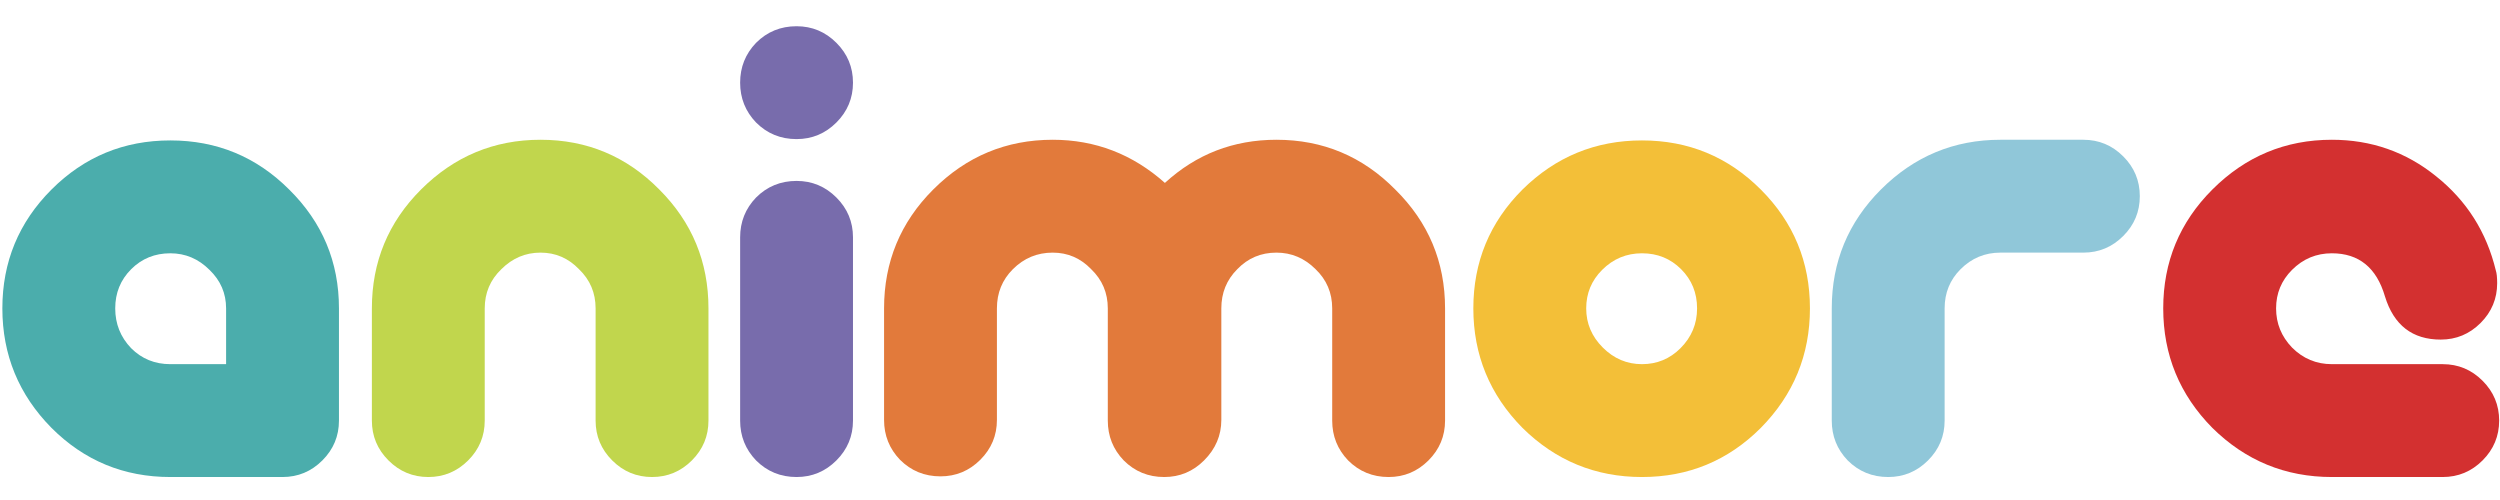 <svg width="200" height="40" viewBox="0 0 241 45" fill="none" xmlns="http://www.w3.org/2000/svg">
<path d="M32.676 38.944C32.676 40.438 32.143 41.718 31.076 42.785C30.009 43.851 28.729 44.385 27.236 44.385H16.42C11.94 44.385 8.121 42.806 4.964 39.648C1.807 36.449 0.228 32.608 0.228 28.128C0.228 23.648 1.807 19.83 4.964 16.672C8.121 13.515 11.94 11.937 16.42 11.937C20.9 11.937 24.719 13.515 27.876 16.672C31.076 19.83 32.676 23.648 32.676 28.128V38.944ZM21.796 33.505V28.128C21.796 26.678 21.263 25.441 20.196 24.416C19.129 23.35 17.871 22.817 16.42 22.817C14.927 22.817 13.668 23.328 12.644 24.352C11.62 25.377 11.108 26.635 11.108 28.128C11.108 29.622 11.62 30.902 12.644 31.968C13.668 32.992 14.927 33.505 16.42 33.505H21.796Z" fill="#4BADAC"/>
<path d="M68.296 38.944C68.296 40.438 67.763 41.718 66.697 42.785C65.63 43.851 64.35 44.385 62.856 44.385C61.363 44.385 60.083 43.851 59.017 42.785C57.95 41.718 57.416 40.438 57.416 38.944V28.128C57.416 26.635 56.883 25.377 55.816 24.352C54.792 23.286 53.555 22.753 52.105 22.753C50.654 22.753 49.395 23.286 48.328 24.352C47.262 25.377 46.728 26.635 46.728 28.128V38.944C46.728 40.438 46.195 41.718 45.129 42.785C44.062 43.851 42.782 44.385 41.288 44.385C39.795 44.385 38.515 43.851 37.449 42.785C36.382 41.718 35.849 40.438 35.849 38.944V28.128C35.849 23.648 37.427 19.83 40.584 16.672C43.785 13.473 47.624 11.873 52.105 11.873C56.584 11.873 60.403 13.473 63.56 16.672C66.718 19.83 68.296 23.648 68.296 28.128V38.944Z" fill="#C1D64D"/>
<path d="M82.228 6.369C82.228 7.862 81.695 9.142 80.629 10.209C79.562 11.275 78.282 11.809 76.788 11.809C75.252 11.809 73.951 11.275 72.885 10.209C71.861 9.142 71.349 7.862 71.349 6.369C71.349 4.875 71.861 3.595 72.885 2.529C73.951 1.462 75.252 0.929 76.788 0.929C78.282 0.929 79.562 1.462 80.629 2.529C81.695 3.595 82.228 4.875 82.228 6.369ZM82.228 38.944C82.228 40.438 81.695 41.718 80.629 42.785C79.562 43.851 78.282 44.385 76.788 44.385C75.252 44.385 73.951 43.851 72.885 42.785C71.861 41.718 71.349 40.438 71.349 38.944V21.28C71.349 19.787 71.861 18.507 72.885 17.441C73.951 16.374 75.252 15.841 76.788 15.841C78.282 15.841 79.562 16.374 80.629 17.441C81.695 18.507 82.228 19.787 82.228 21.28V38.944Z" fill="#786CAC"/>
<path d="M139.304 38.944C139.304 40.438 138.77 41.718 137.704 42.785C136.637 43.851 135.357 44.385 133.864 44.385C132.328 44.385 131.026 43.851 129.96 42.785C128.936 41.718 128.424 40.438 128.424 38.944V28.128C128.424 26.635 127.89 25.377 126.824 24.352C125.757 23.286 124.498 22.753 123.048 22.753C121.554 22.753 120.296 23.286 119.272 24.352C118.248 25.377 117.736 26.635 117.736 28.128V38.88C117.736 40.374 117.181 41.675 116.072 42.785C115.005 43.851 113.725 44.385 112.232 44.385C110.696 44.385 109.394 43.851 108.328 42.785C107.304 41.718 106.792 40.438 106.792 38.944V28.128C106.792 26.635 106.258 25.377 105.192 24.352C104.168 23.286 102.93 22.753 101.48 22.753C99.986 22.753 98.706 23.286 97.639 24.352C96.615 25.377 96.103 26.635 96.103 28.128V38.88C96.103 40.374 95.57 41.654 94.504 42.721C93.437 43.787 92.157 44.321 90.663 44.321C89.127 44.321 87.826 43.787 86.76 42.721C85.736 41.654 85.224 40.374 85.224 38.88V28.128C85.224 23.648 86.802 19.83 89.96 16.672C93.159 13.473 96.999 11.873 101.48 11.873C105.576 11.873 109.181 13.259 112.296 16.032C115.325 13.259 118.909 11.873 123.048 11.873C127.528 11.873 131.346 13.473 134.504 16.672C137.704 19.83 139.304 23.648 139.304 28.128V38.944Z" fill="#E27A3B"/>
<path d="M174.478 28.128C174.478 32.608 172.899 36.449 169.742 39.648C166.585 42.806 162.766 44.385 158.286 44.385C153.806 44.385 149.966 42.806 146.766 39.648C143.609 36.449 142.03 32.608 142.03 28.128C142.03 23.648 143.609 19.83 146.766 16.672C149.966 13.515 153.806 11.937 158.286 11.937C162.766 11.937 166.585 13.515 169.742 16.672C172.899 19.83 174.478 23.648 174.478 28.128ZM163.598 28.128C163.598 26.635 163.086 25.377 162.062 24.352C161.038 23.328 159.779 22.817 158.286 22.817C156.793 22.817 155.513 23.35 154.446 24.416C153.422 25.441 152.91 26.678 152.91 28.128C152.91 29.579 153.443 30.838 154.51 31.904C155.577 32.971 156.835 33.505 158.286 33.505C159.737 33.505 160.974 32.992 161.998 31.968C163.065 30.902 163.598 29.622 163.598 28.128Z" fill="#F3BF38"/>
<path d="M206.278 17.312C206.278 18.806 205.745 20.086 204.678 21.152C203.611 22.219 202.331 22.753 200.838 22.753H192.838C191.345 22.753 190.065 23.286 188.998 24.352C187.974 25.377 187.462 26.635 187.462 28.128V38.944C187.462 40.438 186.929 41.718 185.862 42.785C184.795 43.851 183.515 44.385 182.022 44.385C180.486 44.385 179.185 43.851 178.118 42.785C177.094 41.718 176.582 40.438 176.582 38.944V28.128C176.582 23.648 178.161 19.83 181.318 16.672C184.518 13.473 188.358 11.873 192.838 11.873H200.838C202.331 11.873 203.611 12.406 204.678 13.473C205.745 14.539 206.278 15.819 206.278 17.312Z" fill="#90C7D9"/>
<path d="M240.919 38.944C240.919 40.438 240.385 41.718 239.319 42.785C238.252 43.851 236.972 44.385 235.479 44.385H224.791C220.311 44.385 216.471 42.806 213.271 39.648C210.113 36.449 208.535 32.608 208.535 28.128C208.535 23.648 210.113 19.83 213.271 16.672C216.471 13.473 220.311 11.873 224.791 11.873C228.588 11.873 231.937 13.046 234.839 15.393C237.783 17.739 239.703 20.768 240.599 24.48C240.684 24.736 240.727 25.142 240.727 25.697C240.727 27.19 240.193 28.47 239.127 29.537C238.06 30.603 236.78 31.137 235.287 31.137C232.556 31.137 230.764 29.75 229.911 26.977C229.1 24.203 227.393 22.817 224.791 22.817C223.297 22.817 222.017 23.35 220.951 24.416C219.927 25.441 219.415 26.678 219.415 28.128C219.415 29.579 219.927 30.838 220.951 31.904C222.017 32.971 223.297 33.505 224.791 33.505H235.479C236.972 33.505 238.252 34.038 239.319 35.105C240.385 36.171 240.919 37.451 240.919 38.944Z" fill="#D33030"/>
</svg>
